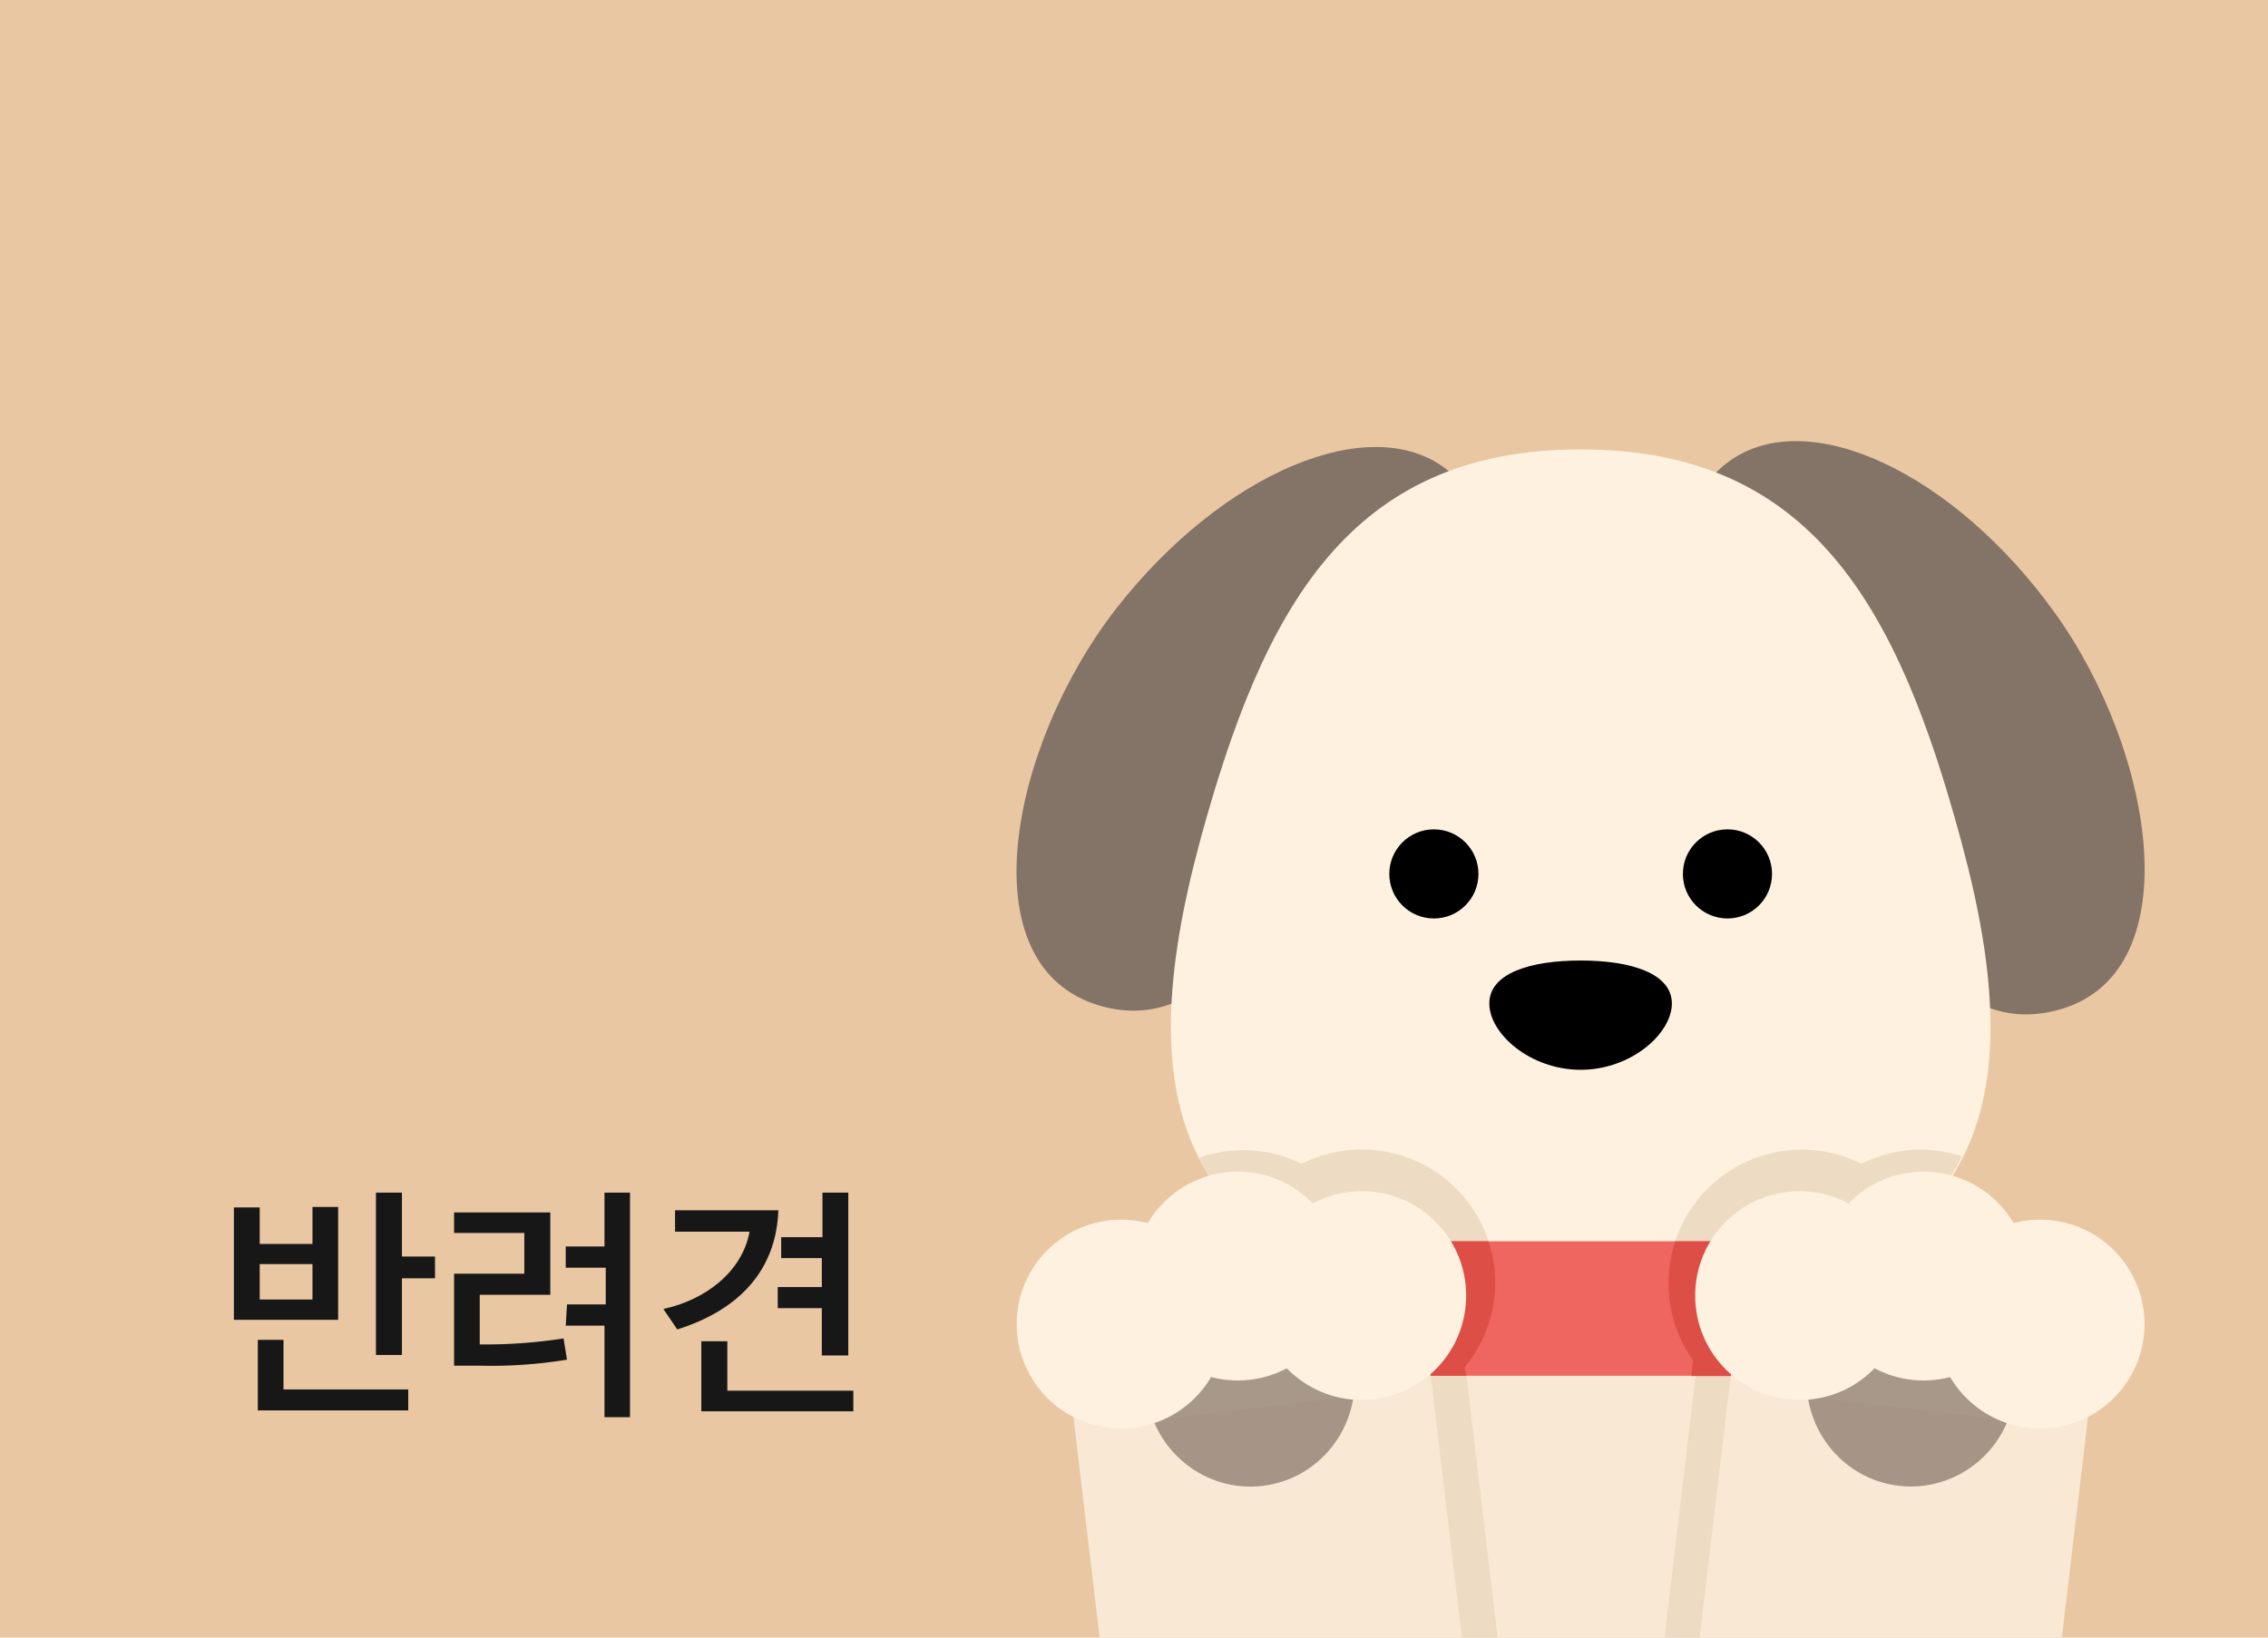 <svg id="Layer_1" data-name="Layer 1" xmlns="http://www.w3.org/2000/svg" xmlns:xlink="http://www.w3.org/1999/xlink" viewBox="0 0 144 104"><defs><style>.cls-1{fill:none;}.cls-2{clip-path:url(#clip-path);}.cls-3{fill:#eac7a3;}.cls-4{fill:#f8e8d4;}.cls-10,.cls-5{fill:#847367;}.cls-6{fill:#fff1df;}.cls-7{fill:#eedbc4;}.cls-8{fill:#ef6660;}.cls-9{fill:#dd4e46;}.cls-10{opacity:0.7;}.cls-11{fill:#171717;}</style><clipPath id="clip-path"><rect class="cls-1" width="144" height="104"/></clipPath></defs><g class="cls-2"><rect class="cls-3" x="-5.89" y="-4.25" width="155.78" height="112.51"/><path class="cls-4" d="M101,106.34c-24.53,0-21.47-10-19.28-16.77,2.6-8.08,7.49-13.44,19.28-13.44s16.69,5.36,19.29,13.44C122.5,96.38,125.56,106.34,101,106.34Z"/><path class="cls-5" d="M70.87,38.65c-6.75,8.68-9.56,22.77-1,25.23,7.33,2.1,11.61-6.94,17.81-16,4.88-7.18,9-14.28,4.18-18.06S77.62,30,70.87,38.65Z"/><path class="cls-5" d="M130.48,38.94c6.41,8.94,8.67,23.13,0,25.25-7.4,1.82-11.34-7.38-17.18-16.7-4.61-7.36-8.48-14.62-3.49-18.21S124.06,30,130.48,38.94Z"/><path class="cls-6" d="M100.36,83.1c-26.69,0-28.62-13.24-24.15-29.76,4-14.66,9.41-24.8,24.15-24.8s20.17,10.14,24.14,24.8C129,69.86,127.05,83.1,100.36,83.1Z"/><path d="M100.36,61c3.2,0,5.79.82,5.79,2.73s-2.59,4.21-5.79,4.21-5.8-2.29-5.8-4.21S97.16,61,100.36,61Z"/><circle cx="91.04" cy="55.5" r="2.83"/><circle cx="109.68" cy="55.5" r="2.83"/><rect class="cls-7" x="61.74" y="86.1" width="42.17" height="22.84" rx="11.42" transform="translate(169.89 3.77) rotate(83.23)"/><rect class="cls-7" x="96.86" y="86.1" width="42.17" height="22.84" rx="11.42" transform="translate(7.21 203.14) rotate(-83.23)"/><path class="cls-1" d="M106,82.53a8.47,8.47,0,0,1,12.15-8.62,8.38,8.38,0,0,1,2.8-.85,8.49,8.49,0,0,1,3.67.38c2.64-5.28,1.95-12.33-.15-20.1-4-14.66-9.4-24.8-24.14-24.8S80.18,38.68,76.21,53.34c-2.11,7.82-2.79,14.9-.1,20.19a9,9,0,0,1,1.81-.43,8.49,8.49,0,0,1,4.73.81,8.47,8.47,0,0,1,12.23,6.57,8.65,8.65,0,0,1-.06,2.39c1.72.14,3.55.23,5.54.23s4-.09,5.72-.24C106.06,82.74,106,82.64,106,82.53Z"/><path class="cls-7" d="M94.88,80.48a8.47,8.47,0,0,0-12.23-6.57,8.49,8.49,0,0,0-4.73-.81,9,9,0,0,0-1.81.43c2.58,5.06,8.26,8.47,18.71,9.34A8.65,8.65,0,0,0,94.88,80.48Z"/><path class="cls-7" d="M121,73.06a8.38,8.38,0,0,0-2.8.85A8.47,8.47,0,0,0,106,82.53c0,.11,0,.21,0,.33,10.4-.9,16-4.34,18.57-9.42A8.49,8.49,0,0,0,121,73.06Z"/><rect class="cls-8" x="80.39" y="78.83" width="39.94" height="8.54" rx="2.66"/><path class="cls-1" d="M106,82.48a8.4,8.4,0,0,1,.38-3.65H94.5a9,9,0,0,1,.38,1.65A8.45,8.45,0,0,1,93,86.83l.07.54h14.28l.11-1A8.47,8.47,0,0,1,106,82.48Z"/><path class="cls-9" d="M94.88,80.48a9,9,0,0,0-.38-1.65H83a2.65,2.65,0,0,0-2.65,2.65v3.23A2.66,2.66,0,0,0,83,87.37H93.1L93,86.83A8.45,8.45,0,0,0,94.88,80.48Z"/><path class="cls-9" d="M120.33,84.71V81.48a2.66,2.66,0,0,0-2.66-2.65h-11.3a8.44,8.44,0,0,0,1.12,7.56l-.11,1h10.29A2.67,2.67,0,0,0,120.33,84.71Z"/><rect class="cls-4" x="98.95" y="87.3" width="42.17" height="22.84" rx="11.42" transform="translate(232.22 -8.83) rotate(96.77)"/><rect class="cls-6" x="110.37" y="78.26" width="22.84" height="11.22" rx="5.61" transform="translate(10.74 -13.77) rotate(6.77)"/><ellipse class="cls-10" cx="121.34" cy="87.7" rx="6.71" ry="6.63" transform="translate(19.95 197.85) rotate(-83.23)"/><circle class="cls-6" cx="114.26" cy="82.28" r="6.63"/><circle class="cls-6" cx="122.13" cy="81.04" r="6.63"/><circle class="cls-6" cx="129.53" cy="84.09" r="6.63"/><rect class="cls-4" x="59.6" y="87.3" width="42.17" height="22.84" rx="11.42" transform="translate(169.21 6.96) rotate(83.23)"/><rect class="cls-6" x="67.5" y="78.26" width="22.84" height="11.22" rx="5.61" transform="translate(167.18 157.84) rotate(173.23)"/><ellipse class="cls-10" cx="79.38" cy="87.7" rx="6.63" ry="6.71" transform="translate(-9.79 9.97) rotate(-6.77)"/><circle class="cls-6" cx="86.46" cy="82.28" r="6.63"/><circle class="cls-6" cx="78.59" cy="81.04" r="6.63"/><circle class="cls-6" cx="71.18" cy="84.09" r="6.63"/></g><path class="cls-11" d="M14.85,83.82V76.68h1.64V79h3.35V76.65h1.63v7.17Zm1.52,5.75V85.09H18v3.15h7.92v1.33Zm3.47-9.29H16.49v2.25h3.35Zm5.68-.48h2.1v1.38h-2.1v4.87H23.87V75.74h1.65Z"/><path class="cls-11" d="M36,86.35a29.73,29.73,0,0,1-5.55.38H28.83V80.89h4.46V78.3H28.83V77h6.11v5.23H30.46v3.15A32.09,32.09,0,0,0,35.78,85Zm0-3.51h2.46V80.51H35.92V79.16h2.46V75.74H40V90H38.38V84.19H35.92Z"/><path class="cls-11" d="M43,84.43l-.88-1.3c2.61-.56,5-2.32,5.47-4.91H42.86V76.86h6.56C49.28,80.72,46.88,83.21,43,84.43Zm1.53,5.2V85.18h1.65v3.14h8v1.31Zm7.65-3.55v-3h-2.8V81.74h2.8V79.9H49.6V78.57h2.62V75.74h1.64V86.08Z"/></svg>